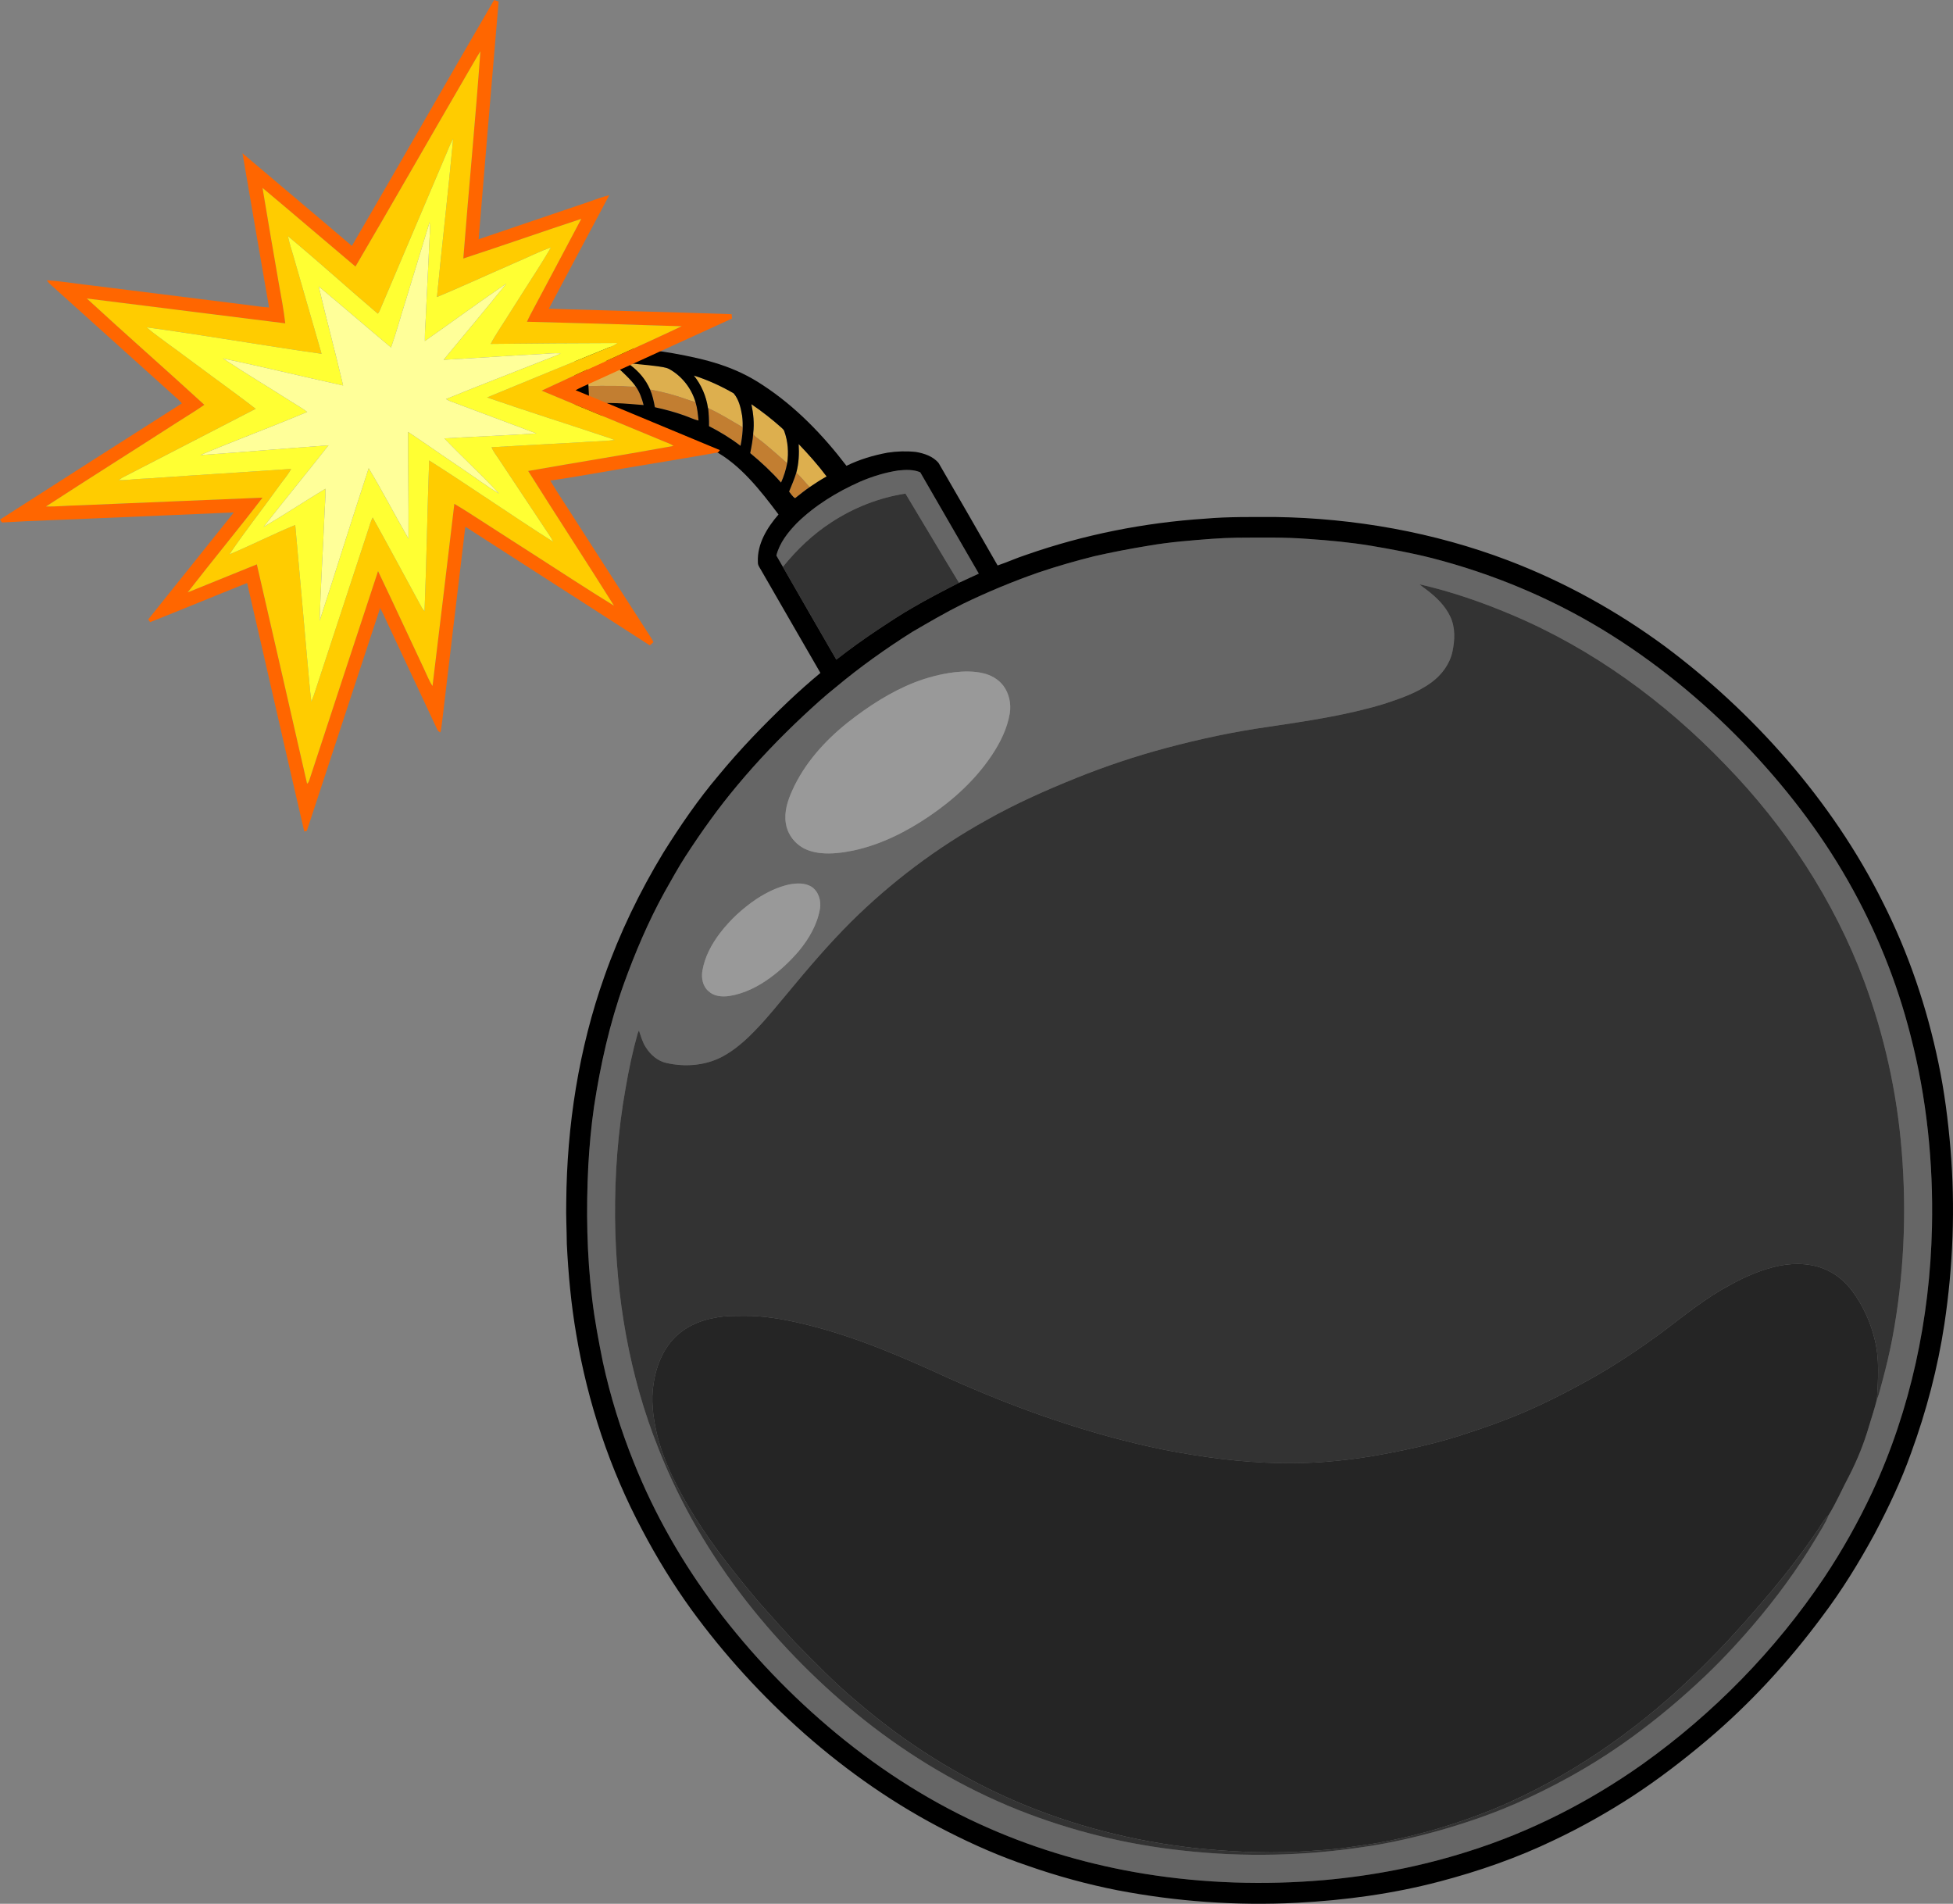 <?xml version="1.0" encoding="UTF-8"?><svg id="Layer_1" xmlns="http://www.w3.org/2000/svg" width="3467.01" height="3379.25" viewBox="0 0 3467.01 3379.25"><rect x="0" y="0" width="3467.01" height="3379.25" fill="#808080" stroke="none"/><path d="M1111.41,644.34c2.16-1,11.8,1.55,14.01.6,17.34,1.08,34.62,3.28,51.65,6.7,3.72.79,7.55,1.54,10.94,3.39,22.47,12.41,39.45,34.07,46.68,58.65-11.89-2.98-23.19-7.83-34.97-11.19-15.02-4.57-30.33-8.11-45.73-11.07-7.29-17.51-27.47-35.82-42.59-47.07Z" fill="#ddaf4e"/><path d="M1039.18,685.92c.67-27.61-4.56-44.47,3.14-47.69,5.99-2.51,21.9,1.72,32.85,2.67,14.15,1.22,45.57,33.26,53.48,45.17-11.45.92-22.85-.98-34.28-1.03-19.93-.15-35.31-.47-55.19.89Z" fill="#ddaf4e"/><path d="M1231.77,666.6c24.63,7.8,48.26,18.64,70.6,31.56,9.25,10.78,12.64,25.47,14.97,39.18.9,6.91.98,13.89.8,20.85-20.14-11.55-39.75-24.22-61.02-33.67l-.33-.15c-3.06-21.03-11.74-41.17-25.02-57.76Z" fill="#ddaf4e"/><path d="M1333.89,717.45c18.98,12.89,37.08,27.06,54.16,42.35,1.67,1.56,3.41,3.23,4.18,5.47,6.58,18.11,8.02,37.91,5.21,56.93-17.93-15.35-35.06-31.66-54.21-45.51-2.69-2.15-6.22-4.26-6.08-8.17,2.03-17.07.25-34.33-3.26-51.07Z" fill="#ddaf4e"/><path d="M1417.81,788.19c17.54,18.29,34.43,37.28,49.64,57.57-10.4,5.75-20.37,12.23-30.18,18.93-7.55-8.89-15.28-17.62-23.67-25.71,4.52-16.53,5.26-33.79,4.21-50.79Z" fill="#ddaf4e"/><path d="M1039.18,685.92c19.88-1.36,35.26-1.04,55.19-.89,11.43.05,22.83,1.95,34.28,1.03,6.91,9.86,10.91,21.37,13.95,32.92-11.73-.57-23.17-1.37-34.89-1.65-9.58-.34-19.09-1.2-28.92-1.26-11.32.01-21.71.91-33.16,1.38-7.09.24-1.7-26.25-6.45-31.53Z" fill="#c27e31"/><path d="M1154,691.41c15.39,2.96,30.71,6.5,45.73,11.07,11.78,3.36,23.08,8.21,34.97,11.19,3.29,10.6,4.27,21.72,5.39,32.72-8.65-1.77-16.48-5.96-24.78-8.75-17.18-6.19-34.88-10.89-52.72-14.79-1.97-10.69-4.26-21.42-8.58-31.44Z" fill="#c27e31"/><path d="M1257.13,724.51c21.27,9.45,40.88,22.13,61.02,33.67.18-6.96.1-13.94-.8-20.85,2.6,18,.87,36.34-2.75,54.06-17.44-13.46-36.37-24.88-55.95-34.95.2-10.68-.38-21.34-1.52-31.94Z" fill="#c27e31"/><path d="M1331.78,804.29c2.41-11.82,4.67-23.7,5.37-35.77-.15,3.91,3.39,6.03,6.08,8.17,19.15,13.86,36.28,30.17,54.21,45.51-2.36,11.82-5.86,23.42-10.91,34.39-16.67-19.01-35.29-36.21-54.75-52.31Z" fill="#c27e31"/><path d="M1413.6,838.97c8.39,8.09,16.12,16.82,23.67,25.71-8.94,6.09-17.31,12.95-25.79,19.64-4.68-2.78-7.35-7.63-10.66-11.74,4.5-11.1,9.38-22.09,12.79-33.61Z" fill="#c27e31"/><path d="M1594.62,835.09c12.92-1.36,26.94-1.97,39.04,3.24,34.69,59.91,69.18,119.98,103.96,179.86-11.68,5.55-23.52,10.73-35.2,16.26-32.03-52.54-63.2-105.62-95.04-158.27-46.86,7.16-91.91,24.96-131.51,50.92-32.87,21.31-61.5,48.67-86.06,79.1-3.95-6.68-7.75-13.41-11.61-20.13,5.67-22.58,20.64-41.3,36.52-57.71,32.12-31.4,71.05-55.18,111.96-73.32,21.7-9.37,44.53-16.38,67.93-19.95Z" fill="#666"/><path d="M2195.5,954.4c42.37-.21,84.82-1.11,127.11,2.21,37.14,2.51,74.26,6.03,111.01,12.07,36.57,6.17,73.06,12.95,109.03,22.08,105.77,27.3,207.75,69.56,301.22,126.16,92.6,56.16,177.07,125.24,252.33,203.02,70.93,73.67,134.21,155.11,184.77,244.12,48.92,85.9,86.51,178.32,110.76,274.18,28.78,110.89,40.47,225.88,37.95,340.33-3.57,161.68-37.75,323.44-106.13,470.31-24.7,52.69-53.28,103.57-85.57,151.97-86.33,128.55-196.38,240.95-322.43,330.81-94.47,66.79-198.81,120.1-309.29,154.75-83.03,26.42-169.05,43.15-255.82,50.84-106.06,9.14-213.3,5.81-318.43-11.17-95.04-15.41-188.31-42.24-276.5-80.97-97.69-42.61-188.54-100.25-270.67-168.05-79.59-65.9-151.69-140.96-213.83-223.55-59.47-79.05-109.06-165.64-145.78-257.55-23.22-57.71-41.76-117.35-54.96-178.14-7.52-37.21-14.64-74.53-19.08-112.25-9.5-78.5-10.79-157.81-6.81-236.74,2-34.98,5.14-69.92,10.19-104.6,11.3-73.98,27.65-147.38,52.92-217.9,20.13-55.72,43.37-110.45,71.98-162.38,12.23-21.47,23.99-43.22,37.42-63.97,28.28-43.66,58.58-86.11,92.03-125.99,36.34-43.58,75.68-84.62,117.1-123.39,18.98-17.69,38.13-35.24,58.48-51.38,42.68-35.59,88.05-67.92,135.03-97.56,29.5-17.16,58.96-34.44,89.52-49.62,43.58-21.06,88.36-39.73,134.05-55.68,32.94-11.17,66.41-20.77,100.15-29.18,31.74-7.24,63.76-13.28,95.89-18.57,37.14-6.45,74.8-9.32,112.37-12.18,14.63-1.11,29.32-1.65,44.01-1.98ZM2519.84,1037.13c4.31,3.64,8.93,6.93,13.45,10.33,16.72,12.63,32.31,27.89,41.3,47.1,9.14,19.24,8.12,41.6,3.82,61.97-4.77,22.24-19.11,41.37-37.24,54.68-25.53,18.79-55.96,29.02-85.8,38.7-66.07,19.9-134.54,29.86-202.62,40.04-62.09,8.68-123.5,21.9-184.05,38.09-53.83,14.49-106.81,32.13-158.5,53.05-54.49,21.98-108.3,45.92-159.47,74.89-87.83,48.84-168.92,109.78-240.24,180.6-39.44,39.37-75.63,81.84-111.17,124.72-18.23,21.55-35.72,43.76-55.31,64.12-18.77,19.78-39.22,38.62-63.64,51.16-29.84,15.15-65.08,17.54-97.43,10.2-15.38-3.46-28.1-14.43-36.31-27.56-6.13-9.09-8.88-19.77-12.33-30-.85,1.7-1.75,3.39-2.31,5.27-8.97,31.79-15.79,64.17-21.36,96.73-13.71,76.14-19.46,153.62-18.77,230.96,1.38,139.26,25.07,279.12,76.91,408.72,38.45,97.82,92.14,189.41,156.9,272.13,61.1,77.97,131.56,148.63,209.03,210.39,82.56,65.4,174.14,119.64,271.95,158.88,94.04,37.44,193.24,61.94,293.91,72.55,107.52,12.04,216.54,9.35,323.47-6.98,44.25-6.45,87.91-16.59,130.99-28.63,47.27-13.5,93.96-29.35,138.93-49.25,63.84-28.55,125.57-62.15,182.97-102.18,47.9-33.18,93.19-70.08,135.98-109.62,35.02-32.07,67.59-66.72,98.56-102.7,41.19-48.18,79.04-99.35,111.56-153.77,8.11-14.05,17.51-27.55,23.47-42.7,14.02-23.03,24.65-47.94,37.39-71.68,13.48-26.68,24.78-54.5,33.25-83.18,5.08-16.79,10.58-33.49,14.89-50.49,4.63-10.47,6.52-21.85,9.83-32.76,6.6-24.55,12.43-49.31,17.31-74.26,20.75-109.86,25.97-222.55,16.77-333.94-8.24-102.7-30.63-204.24-66.49-300.84-53.67-143.6-139.47-274.37-246.22-384.12-107.81-112.33-236.31-206.24-380.19-266.79-52.8-22.31-107.22-41.12-163.17-53.85ZM1694.21,1193.29c-24.06,3.01-47.71,9.12-70.31,17.87-43.2,17.02-82.51,42.6-118.88,71.19-40.91,32.64-77.09,72.81-98.67,120.93-8.19,18.02-14.46,38.01-11.35,57.98,2.36,15.9,11.5,30.48,24.52,39.85,10.81,8.09,24.26,11.68,37.5,13.17,19.33,1.93,38.78-.72,57.73-4.52,48.81-10.42,94.12-33.26,135.2-61.17,43.3-29.45,82.82-65.58,111.73-109.53,14.51-22.04,26.47-46.36,30.84-72.59,2.85-17.18-1.05-35.62-11.6-49.59-8.66-11.25-21.7-18.59-35.38-21.83-16.79-3.98-34.28-3.7-51.33-1.75ZM1401.09,1569.94c-20.75,4.52-40.09,14.05-57.8,25.58-24.81,16.61-47.04,37.13-65.2,60.84-14.89,19.72-27.12,42.19-31.2,66.8-2.13,12.86.54,27.71,11.05,36.37,9.66,9.12,23.94,10.2,36.49,8.4,26.17-4.03,50.46-16.18,71.75-31.59,19.19-13.84,36.46-30.27,51.87-48.18,17.95-21.72,32.76-47.02,37.59-75.09,2.36-14.43-2.57-31.07-15.31-39.26-11.73-6.99-26.29-6.35-39.24-3.88Z" fill="#666"/><path d="M1475.88,927.1c39.6-25.96,84.66-43.76,131.51-50.92,31.84,52.65,63,105.73,95.04,158.27-27.91,14.36-55.86,28.69-82.95,44.6-20.65,11.78-40.42,25.01-60.25,38.09-25.5,17-50.41,34.87-74.55,53.75-31.61-54.9-63.56-109.62-94.86-164.69,24.57-30.43,53.19-57.8,86.06-79.1Z" fill="#333"/><path d="M2519.84,1037.13c55.95,12.73,110.37,31.54,163.17,53.85,143.88,60.55,272.38,154.46,380.19,266.79,106.75,109.75,192.55,240.52,246.22,384.12,35.87,96.59,58.26,198.14,66.49,300.84,9.2,111.38,3.98,224.08-16.77,333.94-4.88,24.94-10.71,49.71-17.31,74.26-3.31,10.91-5.19,22.29-9.83,32.76,2.05-34.59,4.65-69.88-3.47-103.95-7.35-31.9-21.14-62.33-40.75-88.59-11.14-14.56-25.11-27.22-41.66-35.28-26.74-13.58-58.19-14.74-87.21-9.22-30.33,6.35-59.12,18.57-86.2,33.46-42.83,22.58-80.59,53.16-118.98,82.33-41.66,30.66-84.59,59.75-129.81,84.97-43.78,24.48-88.54,47.4-135.05,66.26-25.75,10.32-51.79,19.83-78.17,28.35-57.39,19.82-116.89,32.66-176.62,43.01-53.78,8.63-108.34,13.35-162.81,12-68.64-1.24-136.88-10.5-204.2-23.55-132-26.94-259.83-71.86-382.56-127.01-80.81-37.1-162.92-72.81-249.46-94.37-33.84-8.47-68.31-15.26-103.26-16.36-21.29.11-42.79-.95-63.74,3.59-27.51,4.77-54.16,17.25-73.21,37.98-19.49,21.57-30.36,49.76-34.54,78.24-4.91,29.02-1.06,58.7,5.27,87.18,12.87,54.68,39.78,104.72,69.2,152.11,32.89,52.16,71.54,100.36,111.09,147.58,21.34,24.01,42.63,48.05,64.38,71.7,36.36,36.75,72.18,74.21,112.12,107.17,84.51,72.5,179.74,132.67,282.09,176.63,100.25,42.75,206.93,70.13,315.19,82.3,60.35,6.27,121.13,9.45,181.79,6.78,35.46-2.19,71.05-4.06,106.11-9.99,46.22-5.67,91.76-16,136.56-28.61,45.84-13.36,90.99-29.28,134.56-48.89,127.24-57.57,242.27-140.39,341.23-238.6,21.08-20.98,42.02-42.06,61.73-64.33,21.98-23.45,42.43-48.23,63.45-72.52,28.02-33.48,54.52-68.25,79.23-104.24,7.24-10.38,12.82-22.03,22.19-30.77-5.96,15.15-15.36,28.64-23.47,42.7-32.53,54.42-70.37,105.59-111.56,153.77-30.97,35.98-63.54,70.64-98.56,102.7-42.79,39.54-88.08,76.43-135.98,109.62-57.4,40.03-119.13,73.63-182.97,102.18-44.97,19.9-91.67,35.75-138.93,49.25-43.07,12.04-86.74,22.18-130.99,28.63-106.93,16.33-215.95,19.01-323.47,6.98-100.67-10.61-199.87-35.11-293.91-72.55-97.81-39.24-189.39-93.48-271.95-158.88-77.47-61.76-147.92-132.41-209.03-210.39-64.76-82.72-118.44-174.31-156.9-272.13-51.83-129.6-75.53-269.46-76.91-408.72-.69-77.33,5.06-154.82,18.77-230.96,5.57-32.56,12.38-64.94,21.36-96.73.56-1.88,1.46-3.57,2.31-5.27,3.46,10.24,6.21,20.91,12.33,30,8.21,13.13,20.93,24.11,36.31,27.56,32.35,7.34,67.59,4.95,97.43-10.2,24.42-12.55,44.87-31.38,63.64-51.16,19.59-20.36,37.08-42.57,55.31-64.12,35.54-42.88,71.73-85.34,111.17-124.72,71.32-70.82,152.41-131.76,240.24-180.6,51.16-28.97,104.98-52.92,159.47-74.89,51.69-20.91,104.67-38.55,158.5-53.05,60.55-16.2,121.96-29.41,184.05-38.09,68.08-10.19,136.56-20.14,202.62-40.04,29.84-9.68,60.27-19.92,85.8-38.7,18.13-13.31,32.48-32.44,37.24-54.68,4.31-20.37,5.32-42.73-3.82-61.97-8.99-19.21-24.58-34.47-41.3-47.1-4.52-3.41-9.14-6.7-13.45-10.33Z" fill="#333"/><path d="M1694.21,1193.29c17.05-1.95,34.54-2.23,51.33,1.75,13.68,3.24,26.71,10.58,35.38,21.83,10.55,13.97,14.44,32.41,11.6,49.59-4.37,26.22-16.33,50.54-30.84,72.59-28.91,43.96-68.43,80.09-111.73,109.53-41.08,27.91-86.39,50.75-135.2,61.17-18.95,3.8-38.41,6.45-57.73,4.52-13.25-1.49-26.7-5.08-37.5-13.17-13.02-9.37-22.16-23.94-24.52-39.85-3.11-19.96,3.16-39.96,11.35-57.98,21.59-48.12,57.76-88.29,98.67-120.93,36.37-28.6,75.68-54.18,118.88-71.19,22.6-8.75,46.25-14.85,70.31-17.87Z" fill="#999"/><path d="M1401.09,1569.94c12.95-2.47,27.51-3.11,39.24,3.88,12.74,8.19,17.67,24.83,15.31,39.26-4.83,28.07-19.64,53.37-37.59,75.09-15.41,17.92-32.67,34.34-51.87,48.18-21.29,15.41-45.58,27.56-71.75,31.59-12.55,1.8-26.83.72-36.49-8.4-10.51-8.66-13.18-23.52-11.05-36.37,4.08-24.62,16.31-47.09,31.2-66.8,18.16-23.71,40.39-44.24,65.2-60.84,17.7-11.53,37.05-21.06,57.8-25.58Z" fill="#999"/><path d="M3158.91,2246.64c29.02-5.52,60.47-4.36,87.21,9.22,16.56,8.06,30.53,20.72,41.66,35.28,19.6,26.25,33.39,56.68,40.75,88.59,8.12,34.07,5.52,69.36,3.47,103.95-4.31,17-9.81,33.71-14.89,50.49-8.47,28.68-19.77,56.5-33.25,83.18-12.74,23.75-23.37,48.66-37.39,71.68-9.37,8.75-14.95,20.39-22.19,30.77-24.71,36-51.21,70.77-79.23,104.24-21.01,24.29-41.47,49.07-63.45,72.52-19.7,22.27-40.65,43.35-61.73,64.33-98.95,98.22-213.99,181.04-341.23,238.6-43.56,19.6-88.72,35.52-134.56,48.89-44.79,12.61-90.34,22.94-136.56,28.61-35.06,5.93-70.65,7.8-106.11,9.99-60.66,2.67-121.44-.51-181.79-6.78-108.26-12.17-214.94-39.55-315.19-82.3-102.34-43.96-197.58-104.13-282.09-176.63-39.94-32.97-75.76-70.42-112.12-107.17-21.75-23.65-43.04-47.69-64.38-71.7-39.55-47.22-78.2-95.42-111.09-147.58-29.41-47.4-56.32-97.43-69.2-152.11-6.34-28.48-10.19-58.16-5.27-87.18,4.18-28.48,15.05-56.67,34.54-78.24,19.05-20.73,45.69-33.21,73.21-37.98,20.95-4.54,42.45-3.47,63.74-3.59,34.95,1.1,69.42,7.89,103.26,16.36,86.54,21.55,168.66,57.27,249.46,94.37,122.73,55.14,250.56,100.07,382.56,127.01,67.31,13.05,135.56,22.31,204.2,23.55,54.47,1.34,109.03-3.37,162.81-12,59.73-10.35,119.23-23.19,176.62-43.01,26.38-8.52,52.42-18.03,78.17-28.35,46.51-18.87,91.27-41.78,135.05-66.26,45.22-25.22,88.14-54.31,129.81-84.97,38.39-29.17,76.16-59.75,118.98-82.33,27.07-14.89,55.86-27.1,86.2-33.46Z" fill="#252525"/><path d="M3462.55,2039.39c-4.29-51.13-10.78-102.15-21.34-152.38-20.46-98.61-52.98-194.88-98.43-284.81-45.46-91.55-103.67-176.5-170.52-253.72-64.9-74.81-137.96-142.53-217.36-201.71-85.15-62.56-178.48-114.22-277.26-151.85-131.95-50.15-272.97-75.12-413.96-77.24-41.5.07-83.07-.66-124.47,2.98-107.98,7.09-215.1,28.33-317.27,64.1-17.26,5.54-33.74,13.23-50.95,18.93-34.67-60.68-69.64-121.21-104.67-181.68-9.79-12.02-25.63-17.25-40.45-19.8-16.67-1.74-33.62-1.29-50.2,1.29-25.19,4.65-49.97,12.04-73.01,23.34-41.81-54.78-90.45-105.24-148.35-143.12-50.07-33.41-100.21-45.95-159.44-56.65-45.61-8.24-115.59-12.26-157.81-12.99-5.97-.1-12.03-.65-16.99,2.16.18,4.12-2.08,112.79,1.73,114.35.37,4.32,64.11,8.76,66.82,9.01,53.98,5.01,94.58,16.12,178.76,60.18,46.57,24.38,83.26,71.61,114.64,113.43-20.28,23.42-38.14,52.39-36.62,84.52-.39,5.62,3.47,10.06,5.99,14.72,35.03,60.66,69.85,121.44,105.01,182.02-19.29,16.07-38.06,32.74-56.32,49.95-43.96,41.81-86.23,85.47-124.76,132.35-36.28,42.79-67.95,89.24-97.71,136.72-42.11,69.39-77.61,142.88-104.59,219.46-45.64,128.55-66.77,265.1-67.82,401.32-.64,24.6.85,49.18,1.02,73.78,2.65,53.82,7.63,107.57,16.77,160.7,20.44,120.85,59.3,238.8,117.05,347.01,25.65,48.85,54.59,96.02,86.87,140.78,58.55,80.51,126.14,154.42,200.71,220.34,77.65,68.44,163.35,128.06,255.8,174.78,45.66,23.24,92.75,43.84,141.32,60.19,51.92,18.2,105.09,32.79,159.06,43.4,104.52,20.06,211.47,27.69,317.77,22.29,85.52-4.45,170.88-15.92,253.77-37.75,69.79-18.33,138.29-42.12,203.34-73.49,48.25-22.8,94.81-49.08,139.57-78.12,46.07-30.15,89.81-63.77,131.91-99.25,76.57-64.63,144.71-138.91,204.36-219.33,34.97-46.18,65.38-95.65,93.07-146.48,24.53-46.64,47.41-94.32,65.02-144.07,27.12-74.11,47.3-150.84,59.14-228.89,15.39-102.75,19.41-207.23,10.79-310.8ZM1215.3,737.65c-17.18-6.19-34.88-10.89-52.72-14.79-1.97-10.69-4.26-21.42-8.58-31.44-7.29-17.51-20.01-32.28-35.13-43.53-7.21,3.32-18.28,8.35-18.28,8.35,0,0,20.14,17.92,28.05,29.83,6.91,9.86,10.91,21.37,13.95,32.92-37.35-3.02-56.64-5.2-96.89-2.04.29-22.91-2.14-38.65-3.4-78.71,0,0,0,0,0,0,5.13.32,17.51,1.32,32.85,2.67,4.55,1.75,9.93,4.27,15.59,7.93,3.83,2.47,7.1,5.02,9.84,7.42,6.09-2.78,12.18-5.57,18.28-8.35l-5.79-3.52c28.27,2.7,55.79,5.62,63.99,7.27,3.72.79,7.55,1.54,10.94,3.39,22.47,12.41,39.45,34.07,46.68,58.65,3.29,10.6,4.27,21.72,5.39,32.72-8.65-1.77-16.48-5.96-24.78-8.75ZM1314.6,791.4c-17.44-13.46-36.37-24.88-55.95-34.95.2-10.68-.38-21.34-1.52-31.94l-.33-.15c-3.06-21.03-11.74-41.17-25.02-57.76,24.63,7.8,48.26,18.64,70.6,31.56,9.25,10.78,12.64,25.47,14.97,39.18,2.6,18,.87,36.34-2.75,54.06ZM1413.6,838.97c4.52-16.53,5.26-33.79,4.21-50.79,17.54,18.29,34.43,37.28,49.64,57.57-10.4,5.75-20.37,12.23-30.18,18.93-8.94,6.09-17.31,12.95-25.79,19.64-4.68-2.78-7.35-7.63-10.66-11.74,4.5-11.1,9.38-22.09,12.79-33.61ZM1331.78,804.29c2.41-11.82,4.67-23.7,5.37-35.77,2.03-17.07.25-34.33-3.26-51.07,18.98,12.89,37.08,27.06,54.16,42.35,1.67,1.56,3.41,3.23,4.18,5.47,6.58,18.11,8.03,37.91,5.21,56.93-2.36,11.82-5.86,23.42-10.91,34.39-16.67-19.01-35.29-36.21-54.75-52.31ZM1389.82,1006.21c-3.95-6.68-7.75-13.41-11.61-20.13,5.67-22.58,20.64-41.3,36.52-57.71,32.12-31.4,71.05-55.18,111.96-73.32,21.7-9.37,44.53-16.38,67.93-19.95,12.92-1.36,26.94-1.97,39.04,3.24,34.69,59.91,69.18,119.98,103.96,179.86-11.68,5.55-23.52,10.73-35.2,16.26-27.91,14.36-55.86,28.69-82.95,44.6-20.65,11.78-40.42,25.01-60.25,38.09-25.5,17-50.41,34.87-74.55,53.75-31.61-54.9-63.56-109.62-94.86-164.69ZM3429.66,2178.56c-3.57,161.68-37.75,323.44-106.13,470.31-24.7,52.69-53.28,103.57-85.57,151.97-86.33,128.55-196.38,240.95-322.43,330.81-94.47,66.79-198.81,120.1-309.29,154.75-83.03,26.42-169.05,43.15-255.82,50.84-106.06,9.14-213.3,5.81-318.43-11.17-95.04-15.41-188.31-42.24-276.5-80.97-97.69-42.61-188.54-100.25-270.67-168.05-79.6-65.9-151.69-140.96-213.83-223.55-59.47-79.05-109.06-165.64-145.78-257.55-23.22-57.71-41.76-117.35-54.96-178.14-7.52-37.21-14.64-74.53-19.08-112.25-9.5-78.5-10.79-157.81-6.81-236.74,2-34.98,5.14-69.92,10.19-104.6,11.3-73.98,27.65-147.38,52.92-217.9,20.13-55.72,43.37-110.45,71.98-162.38,12.23-21.47,23.99-43.22,37.42-63.97,28.28-43.66,58.58-86.11,92.03-125.99,36.34-43.58,75.68-84.62,117.1-123.39,18.98-17.69,38.13-35.24,58.48-51.38,42.68-35.59,88.05-67.92,135.03-97.56,29.5-17.16,58.96-34.44,89.52-49.62,43.58-21.06,88.36-39.73,134.05-55.68,32.94-11.17,66.41-20.77,100.15-29.18,31.74-7.24,63.76-13.28,95.89-18.57,37.14-6.45,74.8-9.32,112.37-12.19,14.63-1.11,29.32-1.65,44.01-1.98,42.37-.21,84.82-1.11,127.11,2.21,37.14,2.51,74.26,6.03,111.01,12.07,36.57,6.17,73.06,12.95,109.03,22.08,105.77,27.3,207.75,69.56,301.22,126.16,92.6,56.16,177.07,125.24,252.33,203.02,70.93,73.67,134.21,155.11,184.77,244.12,48.92,85.9,86.51,178.32,110.76,274.18,28.78,110.89,40.47,225.88,37.95,340.33Z"/><path d="M877.07,0c2.69.9,5.39,1.82,8.11,2.74-12.17,140.63-23.75,281.3-35.51,421.97,64.66-22,129.3-44.09,194.01-65.9,12.53-4.45,24.99-9.11,37.9-12.38-35.97,67.08-71.44,134.43-107.29,201.58,108.16,3.41,216.33,6.01,324.47,9.66.25,2.57.51,5.16.77,7.75-37.1,17-74.26,33.9-111.37,50.85-20.91,9.58-41.84,19.08-62.74,28.68-2.21.95-4.39,1.95-6.55,2.95-7.21,3.32-14.44,6.6-21.65,9.89-20.87,9.48-41.66,19.11-62.58,28.43-4.37,1.95-8.63,4.14-12.84,6.39,8.5,3.62,17.08,7.04,25.63,10.58,10.45,4.27,20.86,8.7,31.36,12.89,66.38,27.69,132.87,55.18,199.23,82.94-.85,1-2.54,3.03-3.39,4.03-54.54,9.79-109.32,18.67-164.01,27.81-44.56,7.45-89.01,15.71-133.74,22.22,13.87,23.57,29.46,46.07,43.97,69.24,42.52,66.07,85.03,132.15,127.53,198.25,4.01,6.32,8.39,12.45,11.68,19.21-2.18,1.9-4.36,3.82-6.5,5.75-109.27-70.05-218.3-140.47-327.52-210.6-13.86,114.87-27.3,229.81-41.01,344.7-1.02,6.76-1.44,13.66-3.19,20.31-2.62-.93-4.81-2.62-5.73-5.29-28.04-59.96-56.14-119.88-84.2-179.83-5.83-11.79-10.66-24.07-17.08-35.57-43.35,131.89-86.65,263.79-130.17,395.63-1.52.26-3.05.54-4.55.85-34.26-146.86-67.36-293.96-101.41-440.87-57.49,22.91-114.63,46.63-172.13,69.46-1.18-1.59-2.36-3.16-3.52-4.72,50.82-63.27,101.34-126.73,152.1-190.03-78.79,3.6-157.62,6.67-236.43,10.1-58.4,2.88-116.89,4.13-175.27,7.8-1.16-1.74-2.31-3.46-3.46-5.18,107.4-69.1,215.18-137.6,322.87-206.28-4.03-5.18-9.07-9.37-14-13.64-69.31-62.35-138.55-124.76-207.85-187.15-5.91-5.91-13.3-10.5-17.8-17.69,28.69,1.75,57.03,6.91,85.59,9.91,89.62,11.25,179.22,22.5,268.84,33.67,13.35,1.59,26.6,3.85,40.03,4.67-15.74-91.24-31.71-182.43-47.18-273.7,64.64,54.91,129.71,109.34,194.21,164.45C709.18,291.23,792.66,145.33,877.07,0ZM827.22,134.51c-65.61,112.76-130.22,226.09-196.19,338.64-55.09-46.41-109.76-93.32-164.99-139.59,9.3,55.98,18.87,111.91,28.6,167.8,4.32,24.12,8.97,48.22,11.76,72.59-117.43-14.69-234.85-29.35-352.27-44.12,68.93,63.58,139.52,125.37,208.63,188.74-15.43,10.83-31.66,20.44-47.49,30.66-77.74,50.18-156.14,99.35-233.68,149.85,19.33.31,38.57-1.75,57.86-2.06,108.86-4.37,217.71-9.34,326.57-13.66-43.38,56.73-89.08,111.63-132.77,168.12,40.91-16.54,81.84-33.05,122.7-49.71,29.92,129.74,59.52,259.55,89.18,389.34,2.29-1.54,3.28-4.16,4.09-6.67,40.57-123.57,81.04-247.17,121.9-370.64,27.81,57.94,54.55,116.4,82.05,174.49,4.77,9.84,8.52,20.23,14.64,29.36,13.13-107.75,25.93-215.56,38.75-323.34,17,10.04,33.52,20.83,50.12,31.53,31.41,20.52,63.2,40.47,94.68,60.89,46.1,29.61,91.91,59.7,138.59,88.39-50.15-80.09-102.05-159.08-152.34-239.1,85.93-15.23,172.14-28.82,258-44.48-5.04-3.62-10.96-5.58-16.66-7.86-72.45-30.18-145.11-59.86-217.48-90.27,82.53-38.85,166.18-75.26,248.61-114.3-91.53-3-183.07-5.75-274.6-8.01,1.97-4.31,4-8.58,6.19-12.77,30.09-56.62,60.35-113.15,90.24-169.88-69.93,23.11-139.44,47.51-209.44,70.44,9.55-122.62,21.49-245.02,30.31-367.69-9.01,14.15-17,28.91-25.57,43.32Z" fill="#f60"/><path d="M827.22,134.51c8.57-14.41,16.56-29.17,25.57-43.32-8.83,122.67-20.77,245.07-30.31,367.69,70-22.93,139.5-47.33,209.44-70.44-29.89,56.73-60.15,113.27-90.24,169.88-2.19,4.19-4.23,8.47-6.19,12.77,91.53,2.26,183.07,5.01,274.6,8.01-82.43,39.04-166.08,75.45-248.61,114.3,72.37,30.41,145.02,60.09,217.48,90.27,5.7,2.28,11.61,4.24,16.66,7.86-85.85,15.66-172.06,29.25-258,44.48,50.3,80.02,102.2,159.01,152.34,239.1-46.68-28.69-92.48-58.78-138.59-88.39-31.48-20.42-63.27-40.37-94.68-60.89-16.59-10.69-33.12-21.49-50.12-31.53-12.82,107.78-25.61,215.59-38.75,323.34-6.13-9.14-9.88-19.52-14.64-29.36-27.5-58.09-54.24-116.54-82.05-174.49-40.86,123.47-81.33,247.07-121.9,370.64-.82,2.51-1.8,5.13-4.09,6.67-29.66-129.79-59.25-259.6-89.18-389.34-40.86,16.66-81.79,33.16-122.7,49.71,43.7-56.49,89.39-111.38,132.77-168.12-108.86,4.32-217.71,9.29-326.57,13.66-19.29.31-38.54,2.37-57.86,2.06,77.53-50.51,155.93-99.67,233.68-149.85,15.84-10.22,32.07-19.83,47.49-30.66-69.11-63.36-139.7-125.16-208.63-188.74,117.41,14.77,234.84,29.43,352.27,44.12-2.78-24.37-7.44-48.46-11.76-72.59-9.73-55.9-19.29-111.83-28.6-167.8,55.23,46.27,109.89,93.17,164.99,139.59,65.97-112.55,130.58-225.88,196.19-338.64ZM792.69,272.06c-39.67,93.45-79.32,186.93-119.06,280.35-.84,1.54-1.8,3-2.9,4.36-53.57-45.46-105.55-92.81-159.63-137.67,2.59,12.38,6.53,24.42,10.12,36.54,16.46,57.47,33.12,114.89,49.66,172.32-103.67-14.67-206.83-32.87-310.58-47,11.28,10.01,23.76,18.54,35.77,27.63,26.89,19.41,53.28,39.54,80.07,59.07,26.06,19.15,52.2,38.18,77.78,57.94-78.83,40.91-157.83,81.48-236.72,122.24-2.21,1.31-4.29,2.82-6.35,4.34,9.53.36,19.03-.72,28.51-1.52,11.5-1.05,23.06-1.08,34.57-2.16,80.95-5.8,161.97-10.45,242.94-16.2-6.17,11.6-15.2,21.27-22.65,32-28.66,40.14-59.4,78.81-86.97,119.7,39.37-16.39,77.38-35.9,116.85-52.1,7.29,79.19,14.05,158.4,21.21,237.61,2.59,25.39,4.01,50.92,7.45,76.2,1.57-4,3.1-8.01,4.49-12.05,32.08-97.82,64.38-195.6,96.46-293.42,2.29-7.35,4.44-14.79,7.89-21.7,29.63,53.29,58.37,107.09,87.57,160.61,1.34,2.01,2.92,3.88,4.49,5.75,3.57-89.16,4.9-178.42,8.21-267.59,74.11,47.04,146.1,97.35,220.2,144.4-3.78-8.11-9.22-15.23-14.1-22.68-27.45-41.4-55.06-82.71-82.46-124.14-4.44-6.91-9.91-13.27-12.81-21.05,51.26-3.08,102.54-5.67,153.82-8.5,21.47-1.83,43.09-1.67,64.49-4.31-7.75-3.41-15.92-5.65-23.88-8.42-67.46-22.45-135.25-43.89-202.41-67.16,74.49-30.82,149.13-61.28,223.73-91.83,2.78-1.23,5.24-3.03,7.75-4.73-75.03.11-150.08.77-225.13,1.56,4.93-9.53,10.66-18.59,16.44-27.61,14.28-21.8,27.83-44.07,41.99-65.95,16.36-25.71,33.12-51.21,48.46-77.55-9.92,3.21-19.46,7.45-28.96,11.69-24.48,11.23-49.33,21.67-73.9,32.72-33.08,14.66-66.05,29.56-99.44,43.48,9.02-93.63,20.11-187.06,28.76-280.71-4.81,8.07-8.14,16.89-11.74,25.53Z" fill="#fc0"/><path d="M792.69,272.06c3.6-8.65,6.93-17.46,11.74-25.53-8.65,93.65-19.73,187.08-28.76,280.71,33.39-13.92,66.36-28.82,99.44-43.48,24.57-11.05,49.41-21.49,73.9-32.72,9.5-4.24,19.03-8.48,28.96-11.69-15.35,26.34-32.1,51.83-48.46,77.55-14.17,21.88-27.71,44.15-41.99,65.95-5.78,9.02-11.51,18.08-16.44,27.61,75.04-.79,150.1-1.44,225.13-1.56-2.51,1.7-4.96,3.5-7.75,4.73-74.6,30.54-149.25,61.01-223.73,91.83,67.16,23.27,134.95,44.71,202.41,67.16,7.96,2.77,16.13,5.01,23.88,8.42-21.41,2.64-43.02,2.47-64.49,4.31-51.28,2.83-102.56,5.42-153.82,8.5,2.9,7.78,8.37,14.13,12.81,21.05,27.4,41.44,55.01,82.74,82.46,124.14,4.88,7.45,10.32,14.58,14.1,22.68-74.09-47.05-146.09-97.36-220.2-144.4-3.31,89.18-4.63,178.43-8.21,267.59-1.57-1.87-3.14-3.73-4.49-5.75-29.2-53.52-57.94-107.32-87.57-160.61-3.46,6.91-5.6,14.35-7.89,21.7-32.08,97.82-64.38,195.6-96.46,293.42-1.39,4.05-2.92,8.06-4.49,12.05-3.44-25.29-4.86-50.82-7.45-76.2-7.16-79.2-13.92-158.42-21.21-237.61-39.47,16.2-77.48,35.7-116.85,52.1,27.56-40.89,58.3-79.56,86.97-119.7,7.45-10.73,16.48-20.41,22.65-32-80.97,5.75-161.99,10.4-242.94,16.2-11.51,1.08-23.08,1.11-34.57,2.16-9.48.8-18.98,1.88-28.51,1.52,2.06-1.52,4.14-3.03,6.35-4.34,78.89-40.76,157.9-81.33,236.72-122.24-25.58-19.77-51.72-38.8-77.78-57.94-26.79-19.54-53.18-39.67-80.07-59.07-12-9.09-24.48-17.62-35.77-27.63,103.75,14.13,206.91,32.33,310.58,47-16.54-57.44-33.2-114.86-49.66-172.32-3.59-12.12-7.53-24.16-10.12-36.54,54.08,44.86,106.06,92.21,159.63,137.67,1.1-1.36,2.06-2.82,2.9-4.36,39.75-93.42,79.4-186.9,119.06-280.35ZM720.56,532.45c-8.97,28.06-16.57,56.57-26.35,84.38-42.97-35.87-85.26-72.59-128.37-108.29,13.69,58.75,29.64,116.95,43.29,175.71-71.19-15.59-141.96-33.02-213.27-48.05,39.93,26.6,81.2,51.11,121.62,76.94,9.27,6.06,19.11,11.22,27.81,18.13-62.84,26.37-126.76,50.16-189.62,76.5,75.88-5.18,151.67-11.82,227.53-17.38-38.03,48.54-77.29,96.12-115.15,144.78,37.05-21.67,72.86-45.45,109.62-67.62.67,15.58-1.26,31.08-1.72,46.64-2.52,62.56-6.73,125.06-8.5,187.65,29.25-90.19,57.52-180.68,87.05-270.75,24.62,41.04,46.64,83.56,70.59,124.99.46-63.17-.97-126.34-.64-189.49,32.61,21.86,64.69,44.48,97.28,66.35,21.45,14.35,42.02,30.09,64.25,43.24-31.3-33.74-65.4-64.76-97.17-98.05,54.46-3.16,108.99-5.27,163.43-8.75-51.08-19.26-102.23-38.37-153.39-57.42-2.49-1.02-4.83-2.34-7.16-3.65,66.33-27.04,133.3-52.56,199.87-78.99.88-.54,2.65-1.62,3.54-2.16-11.12-.79-22.22.57-33.3,1.21-58.14,2.93-116.18,7.24-174.29,10.3,37-45.19,74.85-89.7,111.35-135.28-48.84,33.08-96.3,68.21-144.7,101.97-.21-18.26,1.75-36.46,2.21-54.72,2.19-46.94,4.63-93.88,6.83-140.81.25-5.22-.05-10.45-.54-15.64-13.81,46.15-28.17,92.14-42.11,138.26Z" fill="#ff3"/><path d="M720.56,532.45c13.94-46.12,28.3-92.11,42.11-138.26.49,5.19.79,10.42.54,15.64-2.19,46.94-4.63,93.88-6.83,140.81-.46,18.26-2.42,36.46-2.21,54.72,48.4-33.75,95.86-68.88,144.7-101.97-36.51,45.58-74.35,90.09-111.35,135.28,58.11-3.06,116.15-7.37,174.29-10.3,11.07-.64,22.18-2,33.3-1.21-.88.54-2.65,1.62-3.54,2.16-66.57,26.43-133.54,51.95-199.87,78.99,2.33,1.31,4.67,2.64,7.16,3.65,51.16,19.05,102.31,38.16,153.39,57.42-54.44,3.47-108.98,5.58-163.43,8.75,31.77,33.3,65.87,64.31,97.17,98.05-22.22-13.15-42.79-28.89-64.25-43.24-32.59-21.86-64.68-44.48-97.28-66.35-.33,63.15,1.1,126.32.64,189.49-23.94-41.44-45.97-83.95-70.59-124.99-29.53,90.08-57.8,180.56-87.05,270.75,1.77-62.6,5.98-125.09,8.5-187.65.46-15.56,2.39-31.07,1.72-46.64-36.75,22.18-72.57,45.96-109.62,67.62,37.86-48.66,77.12-96.23,115.15-144.78-75.86,5.55-151.66,12.2-227.53,17.38,62.86-26.34,126.78-50.13,189.62-76.5-8.7-6.91-18.54-12.07-27.81-18.13-40.42-25.83-81.69-50.34-121.62-76.94,71.31,15.03,142.08,32.46,213.27,48.05-13.64-58.76-29.59-116.97-43.29-175.71,43.11,35.7,85.39,72.42,128.37,108.29,9.78-27.81,17.38-56.32,26.35-84.38Z" fill="#ff9"/></svg>